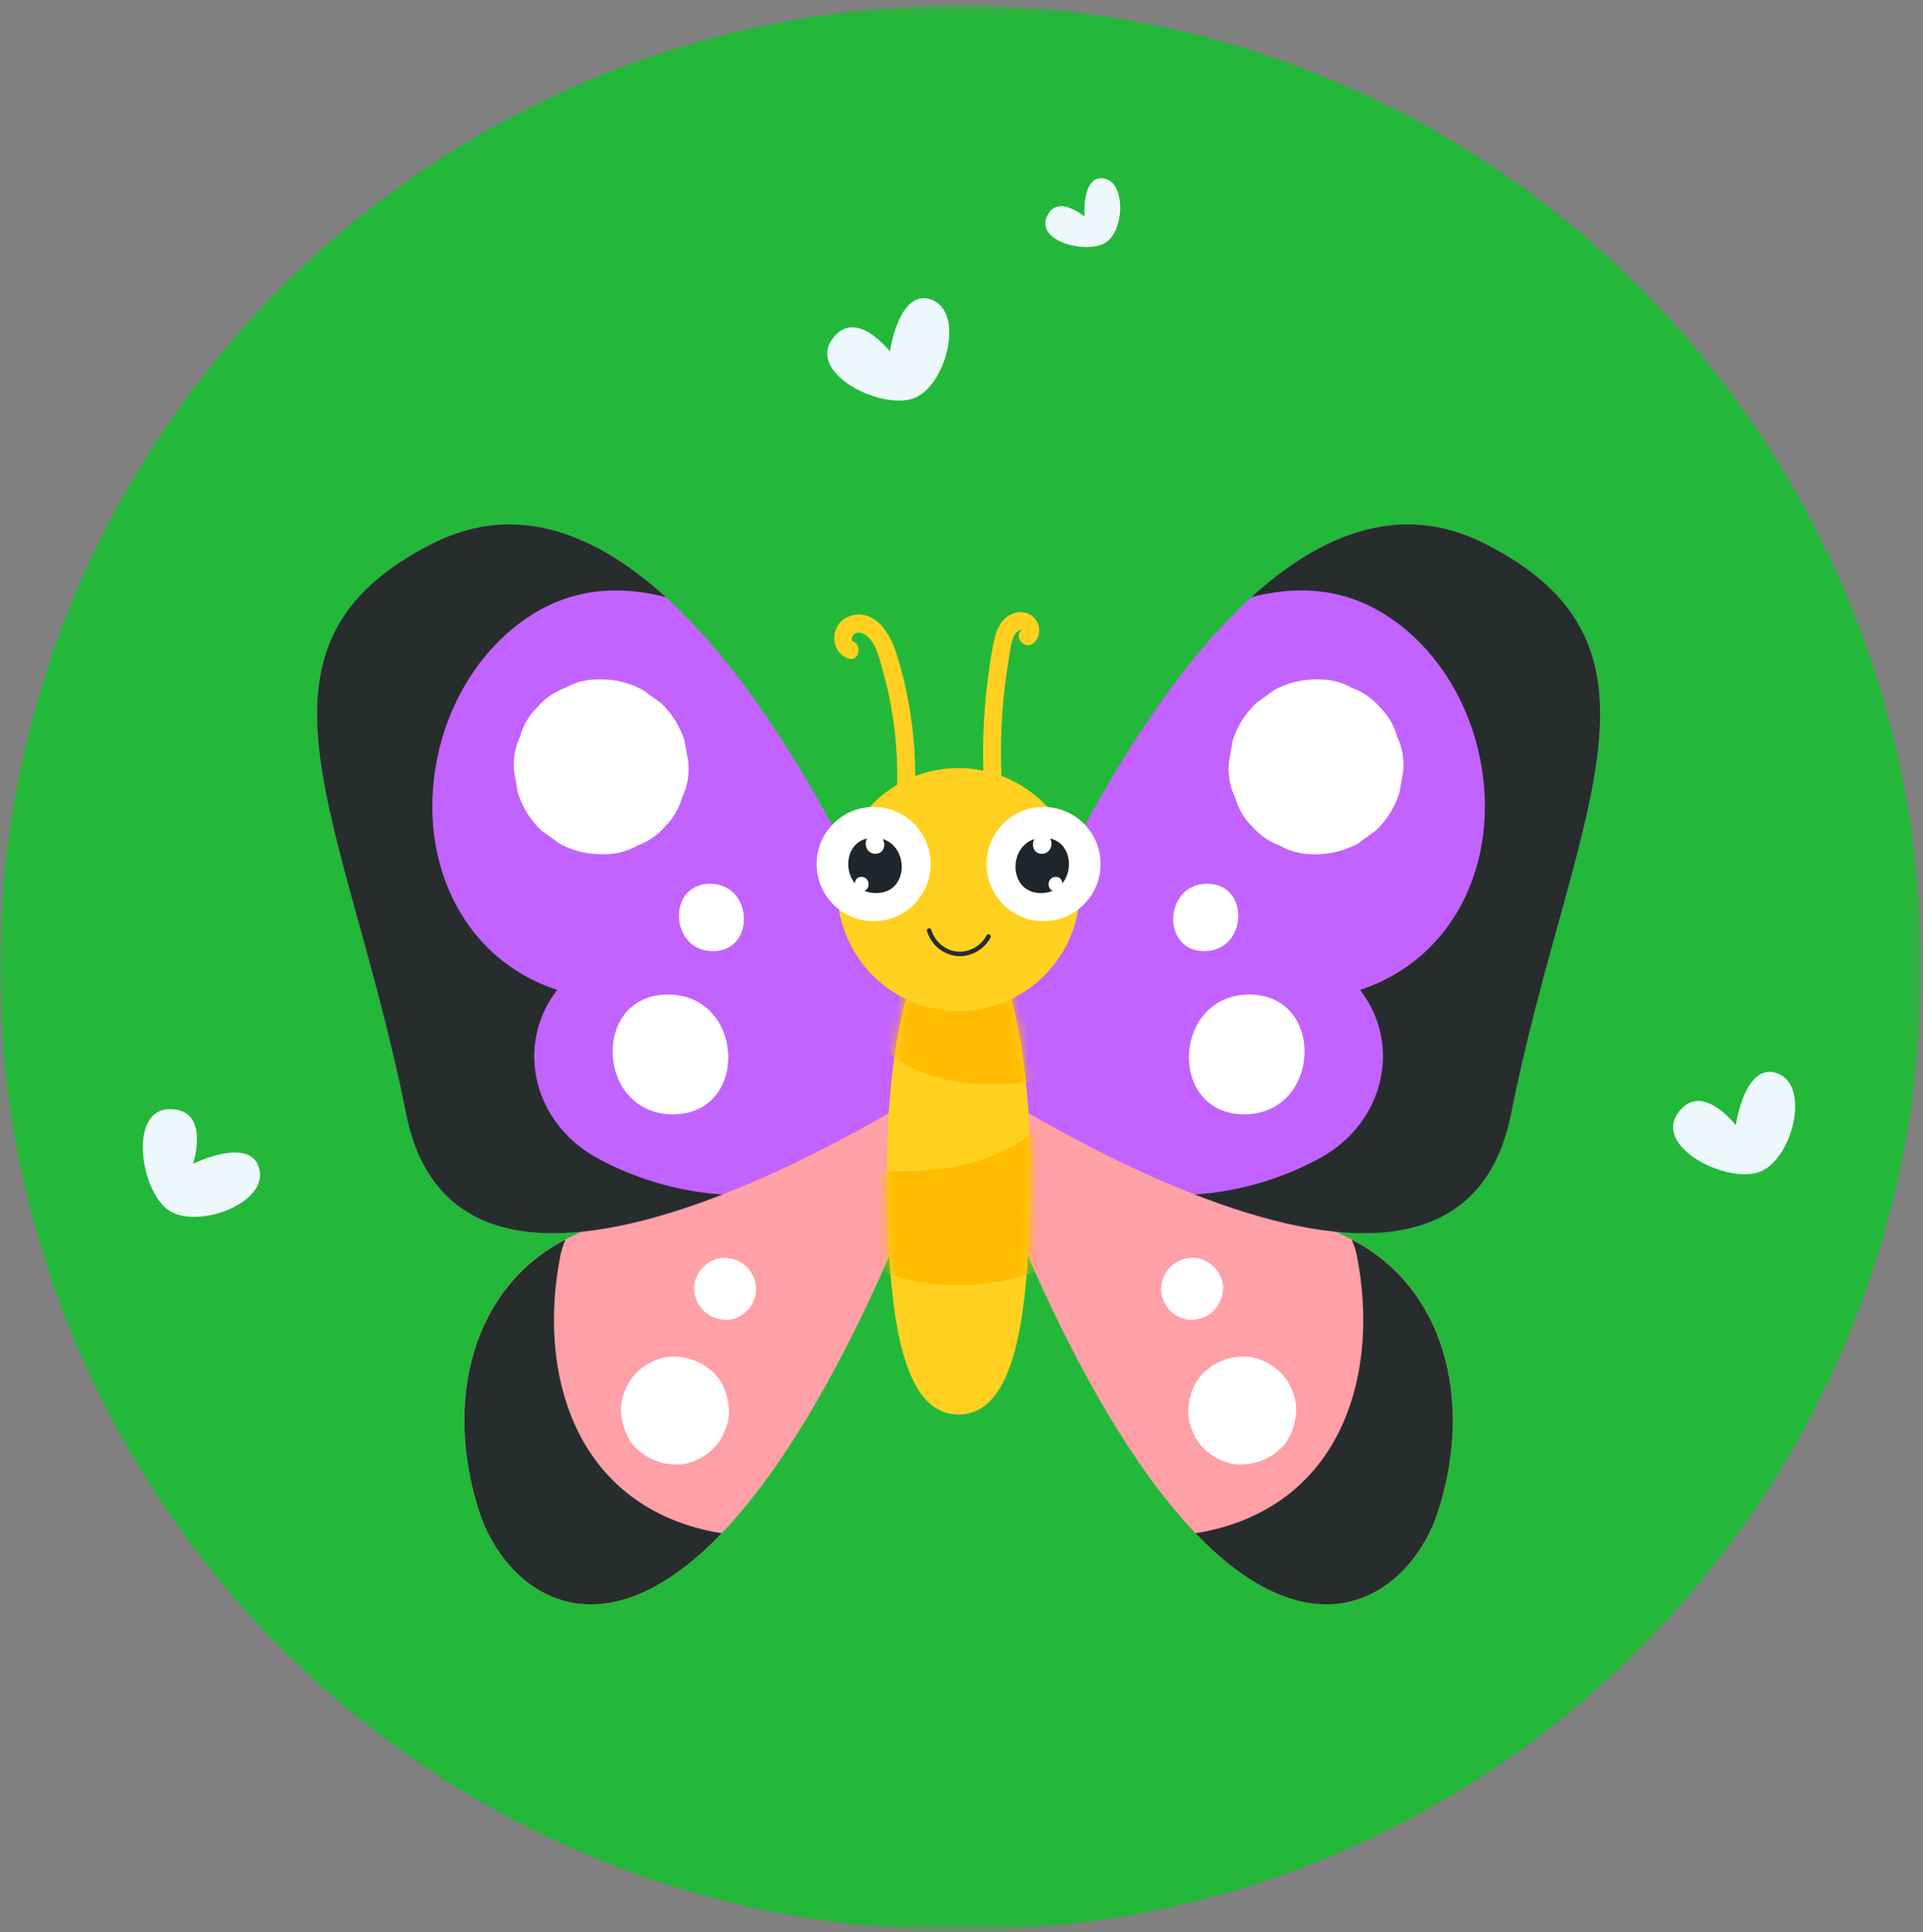 <svg xmlns="http://www.w3.org/2000/svg" xmlns:xlink="http://www.w3.org/1999/xlink" width="205" height="206" viewBox="0 0 205 206">
    <rect x="0" y="0" width="205" height="206" fill="#808080" stroke="none"/>
    <defs>
        <path id="prefix__a" d="M0 0.198L204.802 0.198 204.802 205.399 0 205.399z"/>
        <path id="prefix__c" d="M.45 26.688c0 14.595 1.206 26.428 7.633 26.428 6.428 0 7.634-11.833 7.634-26.428C15.717 12.09 12.3.258 8.083.258S.45 12.091.45 26.688"/>
        <path id="prefix__e" d="M.45 26.688c0 14.595 1.206 26.428 7.633 26.428 6.428 0 7.634-11.833 7.634-26.428C15.717 12.09 12.3.258 8.083.258S.45 12.091.45 26.688"/>
    </defs>
    <g fill="none" fill-rule="evenodd">
        <g transform="translate(0 .402)">
            <mask id="prefix__b" fill="#fff">
                <use xlink:href="#prefix__a"/>
            </mask>
            <path fill="#23B839" d="M204.802 102.799c0 56.665-45.846 102.6-102.401 102.6S0 159.465 0 102.8C0 46.134 45.846.199 102.4.199s102.401 45.935 102.401 102.6" mask="url(#prefix__b)"/>
            <path fill="#EDF8FC" d="M94.864 37.08s-3.702-4.86-6.188-1.258c-2.486 3.602 5.113 7.435 8.629 6.272 3.515-1.164 5.597-9.114 2.071-10.515-3.525-1.4-4.512 5.5-4.512 5.5M185.036 119.564s-3.702-4.86-6.187-1.257c-2.487 3.603 5.113 7.435 8.628 6.272 3.515-1.164 5.598-9.114 2.072-10.515-3.526-1.4-4.513 5.5-4.513 5.5M20.583 123.677s1.91-5.807-2.462-5.825c-4.371-.019-3.232 8.428-.287 10.676 2.944 2.248 10.667-.524 9.828-4.23-.84-3.706-7.079-.621-7.079-.621M115.615 22.686s-2.985-2.526-4.043.072c-1.056 2.597 4.224 3.94 6.262 2.725 2.037-1.215 2.241-6.475-.157-6.862-2.398-.386-2.062 4.065-2.062 4.065"/>
            <path fill="#FF9FA6" d="M99.652 112.02s-28.514 14.532-38.867 19.472c-10.202 4.867-13.604 17.037-9.717 29.207 3.887 12.17 23.32 23.853 46.641-34.076l1.943-14.603z"/>
            <path fill="#272D2D" d="M74.816 162.637c-13.588-3.41-17.515-16.68-15.09-29.12.12-.618.318-1.199.563-1.756-9.804 5.027-13.042 16.974-9.22 28.938 2.644 8.282 12.493 16.331 25.866 2.37-.71-.113-1.417-.256-2.12-.432"/>
            <path fill="#C262FF" d="M96.11 103.253s-23.006-59.227-49.9-45.754c-22.07 11.057-9.231 29.208-2.915 60.85 6.334 31.734 60.73-5.842 60.73-5.842l-7.916-9.254z"/>
            <path fill="#272D2D" d="M63.56 123.005c-6.763-3.752-8.665-12.07-4.16-17.865-10.435-3.421-15.317-14.47-12.55-25.778 1.38-5.638 4.774-10.948 9.678-14.117 4.604-2.974 9.569-3.248 14.45-1.98C63.612 56.56 55.125 53.033 46.21 57.5c-22.07 11.056-9.231 29.207-2.915 60.848 3.24 16.23 19.048 14.33 33.724 8.6-4.696-.296-9.396-1.688-13.46-3.943"/>
            <path fill="#FFF" d="M73.39 80.96l-.414-2.382c-.492-1.552-1.326-2.89-2.502-4.012l-1.956-1.417c-1.507-.805-3.114-1.177-4.82-1.116-1.246.008-2.399.313-3.46.913-1.134.413-2.109 1.082-2.923 2.01-.903.889-1.52 1.932-1.854 3.128-.549 1.146-.773 2.366-.673 3.661l.414 2.382c.492 1.552 1.326 2.89 2.502 4.012l1.955 1.417c1.507.804 3.115 1.176 4.822 1.115 1.245-.008 2.397-.312 3.458-.913 1.135-.412 2.11-1.081 2.923-2.009.903-.89 1.521-1.932 1.855-3.129.548-1.146.772-2.365.673-3.66M75.695 93.825c-4.615 0-4.317 7.183.302 7.183 4.615 0 4.317-7.183-.302-7.183M71.205 105.635c-8.204 0-7.674 12.77.537 12.77 8.204 0 7.674-12.77-.537-12.77M77.706 149.747c-.126-1.46-.664-2.965-1.802-3.951-1.198-1.04-2.586-1.565-4.187-1.565-1.408 0-2.991.795-3.943 1.806-.98 1.041-1.686 2.746-1.562 4.195.126 1.46.665 2.965 1.802 3.951 1.2 1.038 2.586 1.564 4.187 1.564 1.41 0 2.992-.795 3.944-1.805.98-1.04 1.686-2.745 1.561-4.195M77.164 133.701c-1.729 0-3.31 1.717-3.16 3.447.158 1.848 1.586 3.168 3.439 3.168 1.729 0 3.31-1.718 3.162-3.447-.16-1.848-1.588-3.168-3.44-3.168"/>
            <path fill="#FF9FA6" d="M104.73 112.02s28.516 14.532 38.868 19.472c10.203 4.867 13.604 17.037 9.717 29.207-3.887 12.17-23.32 23.853-46.64-34.076l-1.944-14.603z"/>
            <path fill="#272D2D" d="M129.567 162.637c13.588-3.41 17.515-16.68 15.09-29.12-.12-.618-.318-1.199-.563-1.756 9.804 5.027 13.042 16.974 9.22 28.938-2.644 8.282-12.493 16.331-25.865 2.37.71-.113 1.416-.256 2.118-.432"/>
            <path fill="#C262FF" d="M108.274 103.253s23.005-59.227 49.9-45.754c22.07 11.057 9.23 29.208 2.914 60.85-6.334 31.734-60.73-5.842-60.73-5.842l7.916-9.254z"/>
            <path fill="#272D2D" d="M140.824 123.005c6.762-3.752 8.664-12.07 4.16-17.865 10.434-3.421 15.317-14.47 12.549-25.778-1.38-5.638-4.774-10.948-9.679-14.117-4.602-2.974-9.567-3.248-14.448-1.98 7.365-6.706 15.852-10.232 24.767-5.765 22.07 11.056 9.231 29.207 2.915 60.848-3.24 16.23-19.048 14.33-33.724 8.6 4.696-.296 9.396-1.688 13.46-3.943"/>
            <path fill="#FFF" d="M130.994 80.96l.413-2.382c.492-1.552 1.326-2.89 2.503-4.012l1.955-1.417c1.508-.805 3.115-1.177 4.821-1.116 1.245.008 2.398.313 3.459.913 1.134.413 2.11 1.082 2.923 2.01.903.889 1.52 1.932 1.855 3.128.548 1.146.772 2.366.672 3.661l-.414 2.382c-.492 1.552-1.325 2.89-2.502 4.012l-1.955 1.417c-1.507.804-3.115 1.176-4.821 1.115-1.245-.008-2.399-.312-3.459-.913-1.135-.412-2.11-1.081-2.923-2.009-.903-.89-1.521-1.932-1.854-3.129-.549-1.146-.774-2.365-.673-3.66M128.688 93.825c4.615 0 4.317 7.183-.302 7.183-4.615 0-4.317-7.183.302-7.183M133.178 105.635c8.204 0 7.674 12.77-.537 12.77-8.204 0-7.674-12.77.537-12.77M126.677 149.747c.126-1.46.664-2.965 1.802-3.951 1.199-1.04 2.586-1.565 4.187-1.565 1.408 0 2.992.795 3.943 1.806.98 1.041 1.687 2.746 1.561 4.195-.126 1.46-.663 2.965-1.802 3.951-1.198 1.038-2.585 1.564-4.186 1.564-1.41 0-2.992-.795-3.943-1.805-.98-1.04-1.687-2.745-1.562-4.195M127.219 133.701c1.729 0 3.31 1.717 3.161 3.447-.159 1.848-1.587 3.168-3.44 3.168-1.729 0-3.31-1.718-3.161-3.447.159-1.848 1.587-3.168 3.44-3.168"/>
            <path fill="#FFD01F" d="M97.361 86.666c.564-5.833-.024-11.811-1.797-17.403-.66-2.087-2.196-4.726-4.828-4.021-2.18.583-2.49 3.698-.363 4.55 1.145.457 1.642-1.398.51-1.85-.257-.103.038-.722.292-.829.708-.294 1.473.4 1.817.937.511.795.75 1.763 1.01 2.661.298 1.031.556 2.073.776 3.123.883 4.215 1.083 8.548.669 12.832-.119 1.228 1.797 1.22 1.914 0M107.142 87c-.452-3.778-.558-7.59-.291-11.386.132-1.884.354-3.76.673-5.62.142-.832.211-1.82.574-2.59.144-.306.328-.487.63-.618.048-.02.151.01.138.006.118.038-.084.071.015-.024-.897.85.459 2.205 1.354 1.357.68-.645.712-1.677.193-2.435-.559-.818-1.604-1.006-2.49-.656-1.087.43-1.635 1.467-1.899 2.551-.298 1.229-.475 2.502-.649 3.753-.72 5.197-.786 10.451-.163 15.662.145 1.21 2.06 1.225 1.915 0M109.825 123.982c0 14.596-1.206 26.428-7.633 26.428-6.428 0-7.634-11.832-7.634-26.428 0-14.597 3.417-26.43 7.634-26.43 4.215 0 7.633 11.833 7.633 26.43"/>
        </g>
        <g transform="translate(94.108 97.697)">
            <mask id="prefix__d" fill="#fff">
                <use xlink:href="#prefix__c"/>
            </mask>
            <path fill="#FFBC00" d="M25.084 5.15c-5.062-1.03-9.267 2.237-14.225 2.98-3.911.585-8.828-1.215-12.238.962-.362.232-.704.734-.626 1.19.884 5.117 7.464 7.342 12.09 7.59 6.116.327 14.153-1.427 17.764-6.586 1.58-2.258-.313-5.637-2.765-6.136" mask="url(#prefix__d)"/>
            <g>
                <mask id="prefix__f" fill="#fff">
                    <use xlink:href="#prefix__e"/>
                </mask>
                <path fill="#FFBC00" d="M26.67 26.16c-.75-1.714-1.48-2.987-3.178-3.87-1.936-1.007-4.843-1.223-6.672.21-7.481 5.867-14.547 4.572-23.39 4.58-.822.001-1.472.786-1.446 1.577.212 6.634 7.023 9.676 12.858 10.464 7.491 1.014 14.64-1.58 20.321-6.423 1.611-1.374 2.356-4.596 1.506-6.538" mask="url(#prefix__f)"/>
            </g>
        </g>
        <g>
            <path fill="#FFD01F" d="M28.206 13.365c0 7.155-5.789 12.955-12.93 12.955s-12.93-5.8-12.93-12.955C2.346 6.209 8.135.41 15.276.41s12.93 5.8 12.93 12.955" transform="translate(86.915 81.481)"/>
            <path fill="#FFF" d="M12.297 10.644c0 3.363-2.72 6.09-6.077 6.09-3.356 0-6.077-2.727-6.077-6.09s2.72-6.09 6.077-6.09c3.357 0 6.077 2.727 6.077 6.09" transform="translate(86.915 81.481)"/>
            <path fill="#1D262D" d="M6.237 7.832c-3.796 0-3.55 5.908.25 5.908 3.795 0 3.55-5.908-.25-5.908" transform="translate(86.915 81.481)"/>
            <path fill="#FFF" d="M4.916 12.008c-.977 0-.914 1.52.064 1.52.977 0 .914-1.52-.064-1.52M6.318 7.494c-1.318 0-1.233 2.052.087 2.052 1.318 0 1.233-2.052-.087-2.052M18.255 10.644c0 3.363 2.722 6.09 6.078 6.09 3.356 0 6.077-2.727 6.077-6.09s-2.721-6.09-6.077-6.09-6.078 2.727-6.078 6.09" transform="translate(86.915 81.481)"/>
            <path fill="#1D262D" d="M24.316 7.832c3.795 0 3.55 5.908-.25 5.908-3.795 0-3.55-5.908.25-5.908" transform="translate(86.915 81.481)"/>
            <path fill="#FFF" d="M25.636 12.008c.977 0 .914 1.52-.063 1.52-.978 0-.915-1.52.063-1.52M24.234 7.494c1.319 0 1.234 2.052-.086 2.052-1.318 0-1.233-2.052.086-2.052" transform="translate(86.915 81.481)"/>
            <path fill="#272D2D" d="M11.908 17.791c.414 1.41 1.672 2.495 3.137 2.657 1.468.162 2.95-.67 3.633-1.97.143-.273-.27-.516-.414-.242-.593 1.132-1.848 1.853-3.129 1.741-1.284-.112-2.405-1.087-2.766-2.314-.087-.295-.549-.17-.461.128" transform="translate(86.915 81.481)"/>
        </g>
    </g>
</svg>
